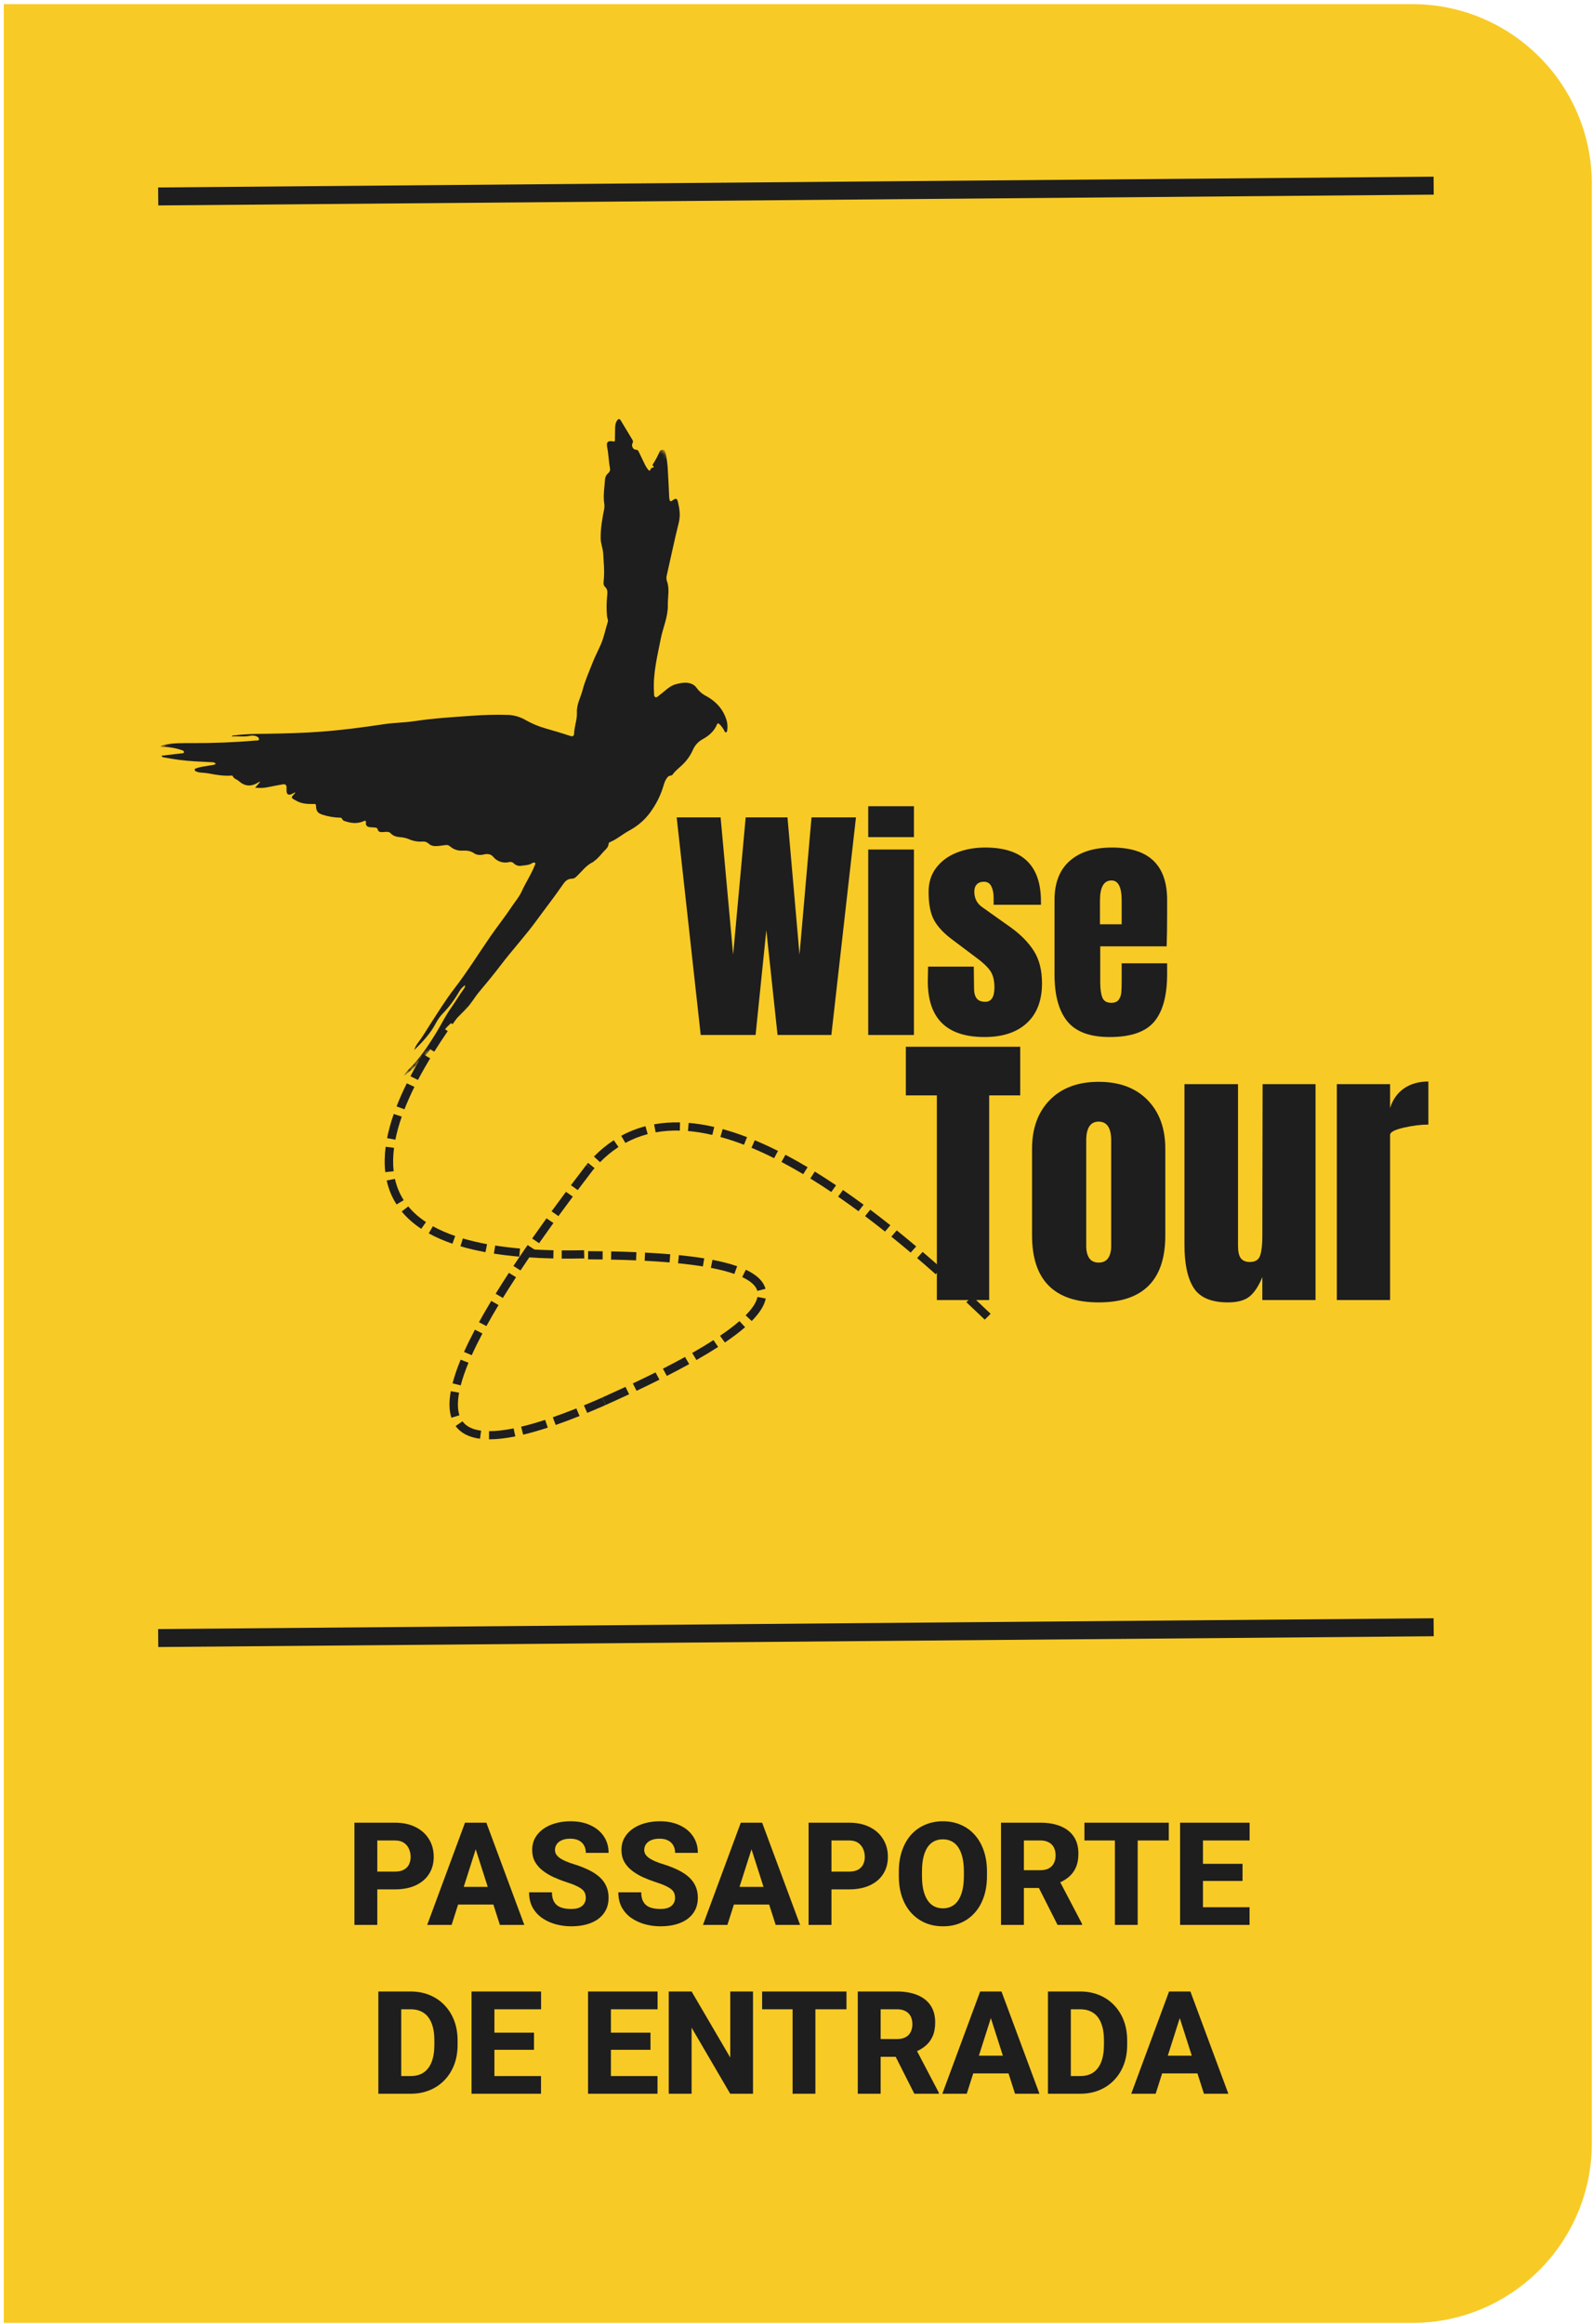 <svg width="321" height="468" viewBox="0 0 321 468" fill="none" xmlns="http://www.w3.org/2000/svg">
<path d="M0.762 0.828H284.564C304.556 0.828 320.763 17.035 320.763 37.027V431.598C320.763 451.59 304.556 467.797 284.564 467.797H0.762V0.828Z" fill="#F8CA26"/>
<mask id="mask0_115_1182" style="mask-type:luminance" maskUnits="userSpaceOnUse" x="31" y="83" width="117" height="134">
<path d="M31.894 83.903H147.1V216.97H31.894V83.903Z" fill="white"/>
</mask>
<g mask="url(#mask0_115_1182)">
<mask id="mask1_115_1182" style="mask-type:luminance" maskUnits="userSpaceOnUse" x="21" y="69" width="151" height="148">
<path d="M21.332 161.442L111.007 69.664L171.483 125.136L81.809 216.914L21.332 161.442Z" fill="white"/>
</mask>
<g mask="url(#mask1_115_1182)">
<mask id="mask2_115_1182" style="mask-type:luminance" maskUnits="userSpaceOnUse" x="21" y="69" width="151" height="148">
<path d="M21.332 161.442L111.007 69.664L171.483 125.136L81.809 216.914L21.332 161.442Z" fill="white"/>
</mask>
<g mask="url(#mask2_115_1182)">
<path d="M81.402 216.543C81.99 215.606 82.865 214.928 83.573 214.101C85.291 212.056 86.816 209.88 88.144 207.577C89.057 206.037 89.864 204.42 90.893 202.972C91.779 201.724 92.542 200.406 93.444 199.177C93.595 198.966 93.77 198.777 93.688 198.414C93.194 198.773 92.797 199.213 92.5 199.737C91.6 201.318 90.514 202.766 89.243 204.085C88.678 204.669 88.21 205.318 87.84 206.035C86.78 208.086 85.215 209.755 83.477 211.461C83.632 210.926 83.885 210.438 84.236 209.998C85.158 208.797 85.894 207.489 86.718 206.231C88.284 203.825 89.795 201.372 91.551 199.093C94.149 195.714 96.393 192.112 98.802 188.613C100.197 186.588 101.735 184.668 103.101 182.614C103.775 181.598 104.611 180.653 105.101 179.56C105.916 177.756 107.049 176.108 107.754 174.263C107.812 174.113 107.987 173.932 107.812 173.78C107.635 173.63 107.395 173.726 107.24 173.825C106.584 174.25 105.821 174.242 105.094 174.347C104.81 174.403 104.529 174.388 104.252 174.304C103.974 174.22 103.735 174.076 103.533 173.872C103.418 173.746 103.276 173.66 103.108 173.612C102.941 173.565 102.773 173.565 102.607 173.612C102.312 173.683 102.015 173.713 101.711 173.703C101.41 173.692 101.115 173.638 100.829 173.544C100.541 173.449 100.275 173.316 100.028 173.146C99.782 172.977 99.565 172.775 99.379 172.545C98.842 171.916 98.106 171.933 97.537 172.07C96.781 172.255 96.056 172.206 95.539 171.84C94.799 171.314 94.038 171.278 93.231 171.303C92.764 171.336 92.307 171.28 91.864 171.129C91.42 170.981 91.026 170.751 90.68 170.444C90.409 170.208 90.095 170.122 89.738 170.189C89.223 170.251 88.713 170.335 88.199 170.378C87.532 170.431 86.894 170.384 86.368 169.884C85.989 169.555 85.548 169.42 85.045 169.484C84.147 169.534 83.287 169.379 82.466 169.022C81.923 168.795 81.356 168.655 80.766 168.606C79.99 168.539 79.283 168.425 78.702 167.794C78.323 167.383 77.674 167.549 77.139 167.572C76.605 167.594 76.235 167.545 76.093 166.99C76.026 166.728 75.787 166.681 75.561 166.655C75.231 166.625 74.882 166.612 74.55 166.584C74.031 166.533 73.679 166.277 73.734 165.738C73.79 165.197 73.61 165.233 73.213 165.399C71.978 165.925 70.739 165.794 69.504 165.364C69.26 165.317 69.079 165.188 68.961 164.974C68.839 164.632 68.6 164.662 68.32 164.658C67.225 164.623 66.161 164.441 65.122 164.11C63.991 163.771 63.709 163.371 63.678 162.267C63.667 161.825 63.359 161.906 63.113 161.913C61.876 161.939 60.668 161.859 59.582 161.185C59.551 161.157 59.5 161.152 59.46 161.129C58.633 160.658 58.62 160.572 59.282 159.919C59.4 159.821 59.473 159.698 59.506 159.552C59.26 159.675 59.03 159.778 58.801 159.904C58.125 160.227 57.73 159.969 57.744 159.217C57.73 159.043 57.728 158.869 57.735 158.695C57.793 158.18 57.553 157.868 57.045 157.946C56.108 158.089 55.179 158.296 54.248 158.474C53.315 158.693 52.372 158.742 51.421 158.624L52.443 157.445C52.268 157.445 52.117 157.501 51.987 157.613C50.543 158.461 49.342 158.382 48.081 157.265C47.701 156.917 47.056 156.837 46.89 156.249C46.877 156.21 46.728 156.184 46.646 156.193C45.092 156.307 43.591 156.051 42.082 155.763C41.609 155.679 41.142 155.647 40.667 155.6C40.279 155.591 39.905 155.516 39.545 155.37C39.384 155.289 39.202 155.194 39.222 154.99C39.242 154.786 39.428 154.777 39.57 154.717C40.404 154.404 41.288 154.337 42.153 154.174C42.592 154.094 43.059 154.114 43.478 153.832C43.252 153.484 42.889 153.508 42.572 153.493C40.426 153.392 38.275 153.312 36.143 153.035C35.114 152.902 34.09 152.718 33.068 152.537C32.817 152.524 32.638 152.406 32.531 152.185L35.595 151.828C35.89 151.794 36.185 151.783 36.475 151.727C36.697 151.682 37.065 151.764 37.076 151.455C37.087 151.205 36.766 151.107 36.528 151.029C35.407 150.662 34.256 150.454 33.072 150.402L32.354 150.374C32.494 150.058 32.764 150.08 32.981 150.03C34.875 149.592 36.806 149.65 38.73 149.65C42.973 149.657 47.207 149.511 51.432 149.137C51.705 149.111 52.175 149.191 52.193 148.905C52.213 148.514 51.809 148.301 51.421 148.196C51.013 148.11 50.61 148.115 50.206 148.213C49.063 148.443 47.912 148.205 46.66 148.323C46.812 148.153 47.003 148.078 47.236 148.102C49.457 147.792 51.694 147.799 53.931 147.767C57.467 147.711 61.003 147.618 64.53 147.361C68.828 147.043 73.098 146.489 77.345 145.846C79.363 145.535 81.416 145.543 83.428 145.238C87.281 144.654 91.163 144.42 95.04 144.147C97.526 143.958 100.013 143.898 102.502 143.973C103.771 144.057 104.945 144.422 106.023 145.073C107.24 145.75 108.521 146.282 109.867 146.671C111.534 147.152 113.206 147.638 114.853 148.188C115.484 148.398 115.675 148.2 115.693 147.646C115.746 146.239 116.318 144.875 116.252 143.486C116.174 141.847 116.994 140.492 117.382 139.01C117.863 137.156 118.646 135.407 119.34 133.625C119.865 132.267 120.548 130.998 121.12 129.67C121.716 128.27 122 126.73 122.468 125.261C122.594 124.861 122.352 124.487 122.317 124.097C122.199 122.758 122.206 121.422 122.337 120.084C122.399 119.41 122.53 118.725 121.876 118.14C121.552 117.842 121.605 117.275 121.658 116.811C121.851 115.03 121.636 113.252 121.552 111.475C121.499 110.485 121.055 109.486 121.04 108.451C121.007 106.402 121.368 104.389 121.769 102.388C121.82 101.967 121.807 101.548 121.723 101.131C121.541 99.612 121.816 98.128 121.907 96.633C121.936 96.099 122.153 95.65 122.559 95.287C122.716 95.158 122.827 95.001 122.889 94.81C122.949 94.621 122.953 94.43 122.898 94.236C122.652 92.855 122.627 91.446 122.348 90.065C122.135 89.015 122.492 88.699 123.607 88.899C123.982 88.961 123.906 88.712 123.911 88.544C123.937 87.78 123.929 87.006 123.949 86.24C123.964 85.666 124.026 85.103 124.396 84.618C124.649 84.291 124.871 84.322 125.07 84.648C125.857 85.954 126.638 87.26 127.427 88.557C127.502 88.665 127.542 88.783 127.546 88.914C127.551 89.043 127.518 89.163 127.447 89.275C127.176 89.781 127.566 90.563 128.127 90.568C128.54 90.574 128.624 90.797 128.744 91.042C129.169 91.912 129.566 92.782 130.007 93.659C130.154 93.955 130.331 94.234 130.539 94.494C130.69 94.683 130.927 95.05 131.107 94.479C131.18 94.331 131.297 94.236 131.461 94.193C131.663 94.112 131.925 94.041 131.559 93.79C131.417 93.691 131.552 93.493 131.637 93.375C132.113 92.63 132.526 91.852 132.874 91.042C132.92 90.903 133.002 90.791 133.124 90.705C133.246 90.617 133.384 90.576 133.534 90.576C133.904 90.568 134.033 90.855 134.102 91.139C134.366 92.318 134.523 93.51 134.574 94.715C134.685 96.423 134.749 98.135 134.836 99.842C134.844 100.018 134.844 100.201 134.873 100.366C134.977 101.045 135.093 101.092 135.643 100.689C136.192 100.285 136.447 100.379 136.607 101.069C136.928 102.431 137.143 103.773 136.791 105.201C135.924 108.67 135.199 112.182 134.403 115.672C134.266 116.104 134.253 116.536 134.37 116.972C134.989 118.589 134.539 120.232 134.572 121.867C134.623 124.232 133.599 126.356 133.157 128.601C132.466 132.106 131.577 135.596 131.776 139.205C131.781 139.293 131.776 139.383 131.785 139.469C131.825 139.798 131.714 140.279 132.091 140.406C132.401 140.511 132.667 140.148 132.936 139.95C134.013 139.171 134.915 138.092 136.27 137.77C137.305 137.527 138.396 137.276 139.46 137.768C139.824 137.938 140.123 138.183 140.353 138.505C140.786 139.115 141.329 139.613 141.983 139.998C144.124 141.099 145.689 142.7 146.392 144.998C146.601 145.683 146.649 146.379 146.538 147.084C146.512 147.245 146.499 147.468 146.259 147.479C146.022 147.492 146.035 147.296 145.958 147.165C145.707 146.669 145.379 146.227 144.971 145.84C144.734 145.644 144.608 145.563 144.455 145.939C143.914 147.23 142.916 148.117 141.692 148.81C140.766 149.292 140.09 149.998 139.662 150.928C139.141 152.133 138.396 153.188 137.425 154.094C136.758 154.704 136.057 155.265 135.525 155.995C135.303 156.296 134.902 156.124 134.636 156.393C134.095 156.945 133.873 157.63 133.669 158.321C133.182 159.952 132.461 161.481 131.508 162.905C130.344 164.737 128.795 166.176 126.859 167.229C125.509 167.946 124.363 168.979 122.949 169.579C122.749 169.645 122.643 169.781 122.632 169.985C122.581 170.605 122.14 170.977 121.729 171.396C121.069 172.075 120.541 172.876 119.728 173.402C119.657 173.449 119.617 173.554 119.548 173.584C118.063 174.25 117.198 175.593 116.048 176.622C115.833 176.83 115.573 176.942 115.269 176.955C114.19 176.952 113.707 177.713 113.212 178.432C111.62 180.743 109.878 182.952 108.226 185.224C105.925 188.407 103.238 191.292 100.864 194.419C99.496 196.219 98.055 197.97 96.594 199.699C95.599 200.88 94.874 202.259 93.77 203.329C92.892 204.19 92.076 205.124 91.094 205.893C89.944 206.8 89.093 207.917 88.538 209.248C88.237 209.953 87.882 210.657 87.033 210.945C86.891 210.995 86.803 211.205 86.705 211.341C85.348 213.168 83.781 214.803 82.001 216.249C81.821 216.414 81.673 216.612 81.402 216.543Z" fill="#1E1E1E"/>
</g>
</g>
</g>
<path d="M102.456 191.919C101.32 193.243 100.228 194.546 99.178 195.826L97.846 194.798C98.904 193.508 100.004 192.196 101.147 190.864L102.456 191.919ZM98.141 197.1C97.076 198.416 96.056 199.709 95.082 200.978L93.716 199.993C94.701 198.711 95.728 197.408 96.8 196.08L98.141 197.1ZM94.058 202.325C93.052 203.661 92.097 204.973 91.193 206.256L89.789 205.324C90.703 204.025 91.668 202.703 92.683 201.352L94.058 202.325ZM90.226 207.647C89.256 209.061 88.35 210.443 87.508 211.79L86.052 210.932C86.907 209.565 87.827 208.164 88.81 206.732L90.226 207.647ZM86.684 213.127C85.782 214.626 84.96 216.077 84.221 217.489L82.705 216.738C83.46 215.299 84.297 213.818 85.216 212.293L86.684 213.127ZM83.509 218.883C82.734 220.444 82.064 221.95 81.5 223.399L79.909 222.813C80.492 221.318 81.18 219.769 81.976 218.165L83.509 218.883ZM80.957 224.869C80.389 226.492 79.96 228.042 79.67 229.517L78 229.201C78.306 227.652 78.754 226.03 79.345 224.335L80.957 224.869ZM79.401 231.155C79.18 232.835 79.156 234.409 79.324 235.877L77.636 236.054C77.452 234.456 77.477 232.751 77.715 230.941L79.401 231.155ZM79.58 237.4C79.924 238.961 80.516 240.391 81.352 241.693L79.911 242.558C78.969 241.095 78.304 239.487 77.919 237.739L79.58 237.4ZM82.271 242.953C83.231 244.119 84.421 245.17 85.838 246.107L84.887 247.467C83.327 246.437 82.013 245.274 80.946 243.977L82.271 242.953ZM87.228 246.948C88.563 247.688 90.062 248.343 91.729 248.915L91.168 250.468C89.405 249.862 87.812 249.165 86.39 248.377L87.228 246.948ZM93.273 249.406C94.775 249.849 96.399 250.231 98.142 250.554L97.829 252.169C96.027 251.838 94.344 251.442 92.783 250.98L93.273 249.406ZM99.788 250.832C101.365 251.079 103.031 251.279 104.79 251.432L104.642 253.072C102.846 252.915 101.14 252.711 99.524 252.459L99.788 250.832ZM106.461 251.563C108.082 251.674 109.772 251.75 111.534 251.788L111.503 253.434C109.713 253.395 107.994 253.319 106.349 253.205L106.461 251.563ZM113.194 251.812C114.648 251.824 116.146 251.813 117.69 251.776L117.737 253.423C116.173 253.459 114.658 253.471 113.186 253.458L113.194 251.812Z" fill="#1E1E1E"/>
<path d="M121.325 281.451L126.044 279.298L126.772 280.789L122.054 282.942L121.325 281.451ZM127.521 278.605C129.121 277.847 130.645 277.108 132.096 276.383L132.879 277.847C131.42 278.576 129.883 279.323 128.273 280.085L127.521 278.605ZM133.579 275.634C135.159 274.825 136.645 274.04 138.033 273.275L138.879 274.707C137.474 275.48 135.972 276.276 134.374 277.091L133.579 275.634ZM139.476 272.466C141.046 271.574 142.476 270.713 143.771 269.879L144.714 271.252C143.393 272.102 141.937 272.981 140.34 273.888L139.476 272.466ZM145.091 269.008C146.624 267.97 147.929 266.984 149.004 266.048L150.143 267.277C149.016 268.257 147.657 269.284 146.069 270.36L145.091 269.008ZM150.247 264.89C151.623 263.502 152.419 262.266 152.637 261.186L154.305 261.509C154.022 262.905 153.079 264.411 151.476 266.032L150.247 264.89ZM152.611 259.969C152.325 258.932 151.307 258.004 149.558 257.188L150.29 255.704C152.512 256.742 153.831 258.024 154.253 259.549L152.611 259.969ZM147.973 256.548C146.656 256.089 145.08 255.682 143.244 255.327L143.567 253.712C145.489 254.083 147.146 254.51 148.543 255L147.973 256.548ZM141.634 255.043C140.117 254.795 138.451 254.581 136.635 254.397L136.804 252.76C138.656 252.947 140.357 253.166 141.909 253.419L141.634 255.043ZM134.919 254.238C133.346 254.102 131.674 253.991 129.9 253.898L129.984 252.253C131.777 252.347 133.469 252.462 135.062 252.598L134.919 254.238ZM128.173 253.818C126.569 253.749 124.89 253.7 123.133 253.664L123.161 252.017C124.929 252.053 126.623 252.104 128.238 252.173L128.173 253.818ZM121.433 253.637L118.507 253.613L118.515 251.965L121.441 251.989L121.433 253.637Z" fill="#1E1E1E"/>
<path d="M119.522 235.581L116.415 239.663L115.047 238.682L118.152 234.6L119.522 235.581ZM115.428 240.979L112.528 244.908L111.144 243.945L114.046 240.016L115.428 240.979ZM111.519 246.296L108.631 250.359L107.229 249.419L110.12 245.356L111.519 246.296ZM107.723 251.659C106.729 253.098 105.782 254.494 104.882 255.848L103.453 254.954C104.358 253.589 105.31 252.185 106.312 250.738L107.723 251.659ZM103.983 257.216C103.042 258.655 102.158 260.047 101.332 261.389L99.871 260.54C100.707 259.186 101.599 257.781 102.545 256.331L103.983 257.216ZM100.46 262.818C99.573 264.291 98.758 265.703 98.016 267.052L96.516 266.271C97.27 264.903 98.094 263.475 98.992 261.985L100.46 262.818ZM97.212 268.539C96.393 270.086 95.675 271.546 95.058 272.919L93.499 272.257C94.131 270.853 94.864 269.361 95.699 267.781L97.212 268.539ZM94.406 274.433C93.717 276.1 93.192 277.62 92.838 278.994L91.189 278.587C91.564 277.141 92.11 275.551 92.826 273.815L94.406 274.433ZM92.51 280.463C92.171 282.318 92.194 283.837 92.578 285.017L90.958 285.507C90.49 284.069 90.449 282.289 90.839 280.168L92.51 280.463ZM93.191 286.232C93.938 287.255 95.191 287.882 96.949 288.113L96.726 289.745C94.479 289.448 92.839 288.594 91.806 287.18L93.191 286.232ZM98.544 288.213C99.963 288.22 101.612 288.033 103.493 287.657L103.843 289.27C101.847 289.669 100.081 289.868 98.543 289.859L98.544 288.213ZM105.01 287.322C106.497 286.967 108.108 286.507 109.841 285.94L110.39 287.501C108.611 288.082 106.954 288.555 105.423 288.921L105.01 287.322ZM111.394 285.415C112.892 284.896 114.472 284.302 116.136 283.638L116.789 285.161C115.099 285.836 113.495 286.437 111.975 286.966L111.394 285.415ZM117.662 283.02C118.846 282.532 120.07 282.008 121.334 281.45L122.042 282.95C120.767 283.512 119.529 284.041 118.333 284.535L117.662 283.02Z" fill="#1E1E1E"/>
<path d="M198.434 265.755L194.724 262.239L195.908 261.062L199.62 264.581L198.434 265.755ZM193.514 261.115L189.803 257.735L190.967 256.537L194.675 259.918L193.514 261.115ZM188.543 256.61C187.282 255.492 186.034 254.404 184.8 253.352L185.921 252.118C187.161 253.179 188.417 254.271 189.687 255.396L188.543 256.61ZM183.507 252.253C182.192 251.144 180.894 250.073 179.614 249.04L180.697 247.777C181.988 248.817 183.296 249.896 184.619 251.012L183.507 252.253ZM178.338 248.019C176.979 246.94 175.639 245.902 174.319 244.909L175.358 243.612C176.691 244.614 178.041 245.658 179.413 246.747L178.338 248.019ZM172.994 243.923C171.603 242.897 170.235 241.918 168.886 240.99L169.867 239.648C171.231 240.587 172.614 241.576 174.02 242.613L172.994 243.923ZM167.509 240.051C166.076 239.086 164.666 238.177 163.281 237.326L164.188 235.936C165.592 236.801 167.021 237.721 168.475 238.699L167.509 240.051ZM161.853 236.462C160.361 235.574 158.901 234.753 157.47 234L158.276 232.554C159.733 233.321 161.221 234.155 162.738 235.06L161.853 236.462ZM155.995 233.243C154.434 232.46 152.913 231.762 151.429 231.144L152.092 229.63C153.616 230.264 155.174 230.98 156.771 231.78L155.995 233.243ZM149.915 230.539C148.287 229.914 146.703 229.388 145.166 228.969L145.623 227.384C147.215 227.819 148.853 228.361 150.537 229.008L149.915 230.539ZM143.536 228.556C141.841 228.163 140.205 227.903 138.63 227.772L138.768 226.132C140.428 226.269 142.148 226.543 143.925 226.954L143.536 228.556ZM136.992 227.684C135.293 227.642 133.668 227.759 132.117 228.038L131.801 226.421C133.469 226.119 135.212 225.992 137.028 226.038L136.992 227.684ZM130.515 228.392C128.936 228.805 127.436 229.397 126.014 230.169L125.18 228.732C126.722 227.895 128.351 227.25 130.066 226.803L130.515 228.392ZM124.633 230.991C123.32 231.845 122.08 232.865 120.911 234.05L119.68 232.909C120.935 231.638 122.269 230.542 123.683 229.624L124.633 230.991ZM119.806 235.246L119.491 235.614L118.179 234.561L118.494 234.194L119.806 235.246Z" fill="#1E1E1E"/>
<path d="M141.198 208.431L136.356 164.605H145.206L147.733 192.262L150.261 164.605H158.685L161.106 192.262L163.526 164.605H172.483L167.526 208.431H156.681L154.42 187.313L152.256 208.431H141.198Z" fill="#1E1E1E"/>
<path d="M174.953 168.583V162.363H184.166V168.583H174.953ZM174.953 208.431V171.083H184.166V208.431H174.953Z" fill="#1E1E1E"/>
<path d="M198.38 208.844C190.765 208.844 186.958 205.102 186.958 197.614L187.012 194.659H196.225L196.278 199.041C196.278 199.93 196.451 200.602 196.801 201.06C197.156 201.519 197.735 201.747 198.539 201.747C199.768 201.747 200.384 200.78 200.384 198.843C200.384 197.412 200.093 196.289 199.515 195.475C198.934 194.657 198.012 193.789 196.748 192.872L191.853 189.195C190.169 187.94 188.956 186.643 188.218 185.303C187.484 183.958 187.118 182.059 187.118 179.606C187.118 177.699 187.635 176.075 188.67 174.735C189.703 173.39 191.082 172.379 192.802 171.702C194.522 171.021 196.433 170.68 198.539 170.68C206.017 170.68 209.757 174.286 209.757 181.496V182.21H200.224V180.783C200.224 179.896 200.074 179.14 199.772 178.515C199.475 177.886 198.976 177.57 198.273 177.57C197.646 177.57 197.165 177.748 196.828 178.103C196.495 178.459 196.331 178.943 196.331 179.555C196.331 180.919 196.875 181.973 197.963 182.716L203.647 186.746C205.687 188.213 207.25 189.805 208.338 191.523C209.424 193.237 209.97 195.404 209.97 198.027C209.97 201.494 208.95 204.161 206.91 206.034C204.875 207.907 202.033 208.844 198.38 208.844Z" fill="#1E1E1E"/>
<path d="M223.603 208.844C219.634 208.844 216.792 207.791 215.072 205.682C213.352 203.568 212.492 200.422 212.492 196.24V181.239C212.492 177.802 213.507 175.186 215.542 173.386C217.582 171.582 220.428 170.68 224.082 170.68C231.481 170.68 235.184 174.2 235.184 181.239V183.945C235.184 186.666 235.15 188.877 235.086 190.578H221.705V197.821C221.705 199.116 221.842 200.13 222.122 200.862C222.406 201.59 223.004 201.953 223.922 201.953C224.625 201.953 225.123 201.751 225.42 201.343C225.715 200.931 225.89 200.463 225.944 199.934C225.997 199.408 226.023 198.635 226.023 197.614V193.997H235.184V196.137C235.184 200.49 234.315 203.697 232.577 205.759C230.843 207.817 227.852 208.844 223.603 208.844ZM226.023 186.136V181.342C226.023 178.657 225.341 177.312 223.975 177.312C222.426 177.312 221.652 178.657 221.652 181.342V186.136H226.023Z" fill="#1E1E1E"/>
<path d="M188.785 261.809V220.595H182.533V210.8H205.58V220.595H199.328V261.809H188.785Z" fill="#1E1E1E"/>
<path d="M221.391 262.282C212.439 262.282 207.966 257.788 207.966 248.801V231.343C207.966 227.226 209.158 223.95 211.548 221.514C213.943 219.081 217.223 217.863 221.391 217.863C225.559 217.863 228.835 219.081 231.225 221.514C233.619 223.95 234.817 227.226 234.817 231.343V248.801C234.817 257.788 230.341 262.282 221.391 262.282ZM221.391 254.266C222.247 254.266 222.881 253.971 223.289 253.381C223.701 252.786 223.91 251.972 223.91 250.941V229.685C223.91 227.148 223.069 225.879 221.391 225.879C219.717 225.879 218.882 227.148 218.882 229.685V250.941C218.882 251.972 219.086 252.786 219.494 253.381C219.901 253.971 220.533 254.266 221.391 254.266Z" fill="#1E1E1E"/>
<path d="M247.445 262.282C244.093 262.282 241.792 261.315 240.546 259.378C239.298 257.436 238.675 254.545 238.675 250.7V218.335H249.467V248.629C249.467 248.904 249.467 249.648 249.467 250.855C249.467 252.064 249.657 252.914 250.043 253.406C250.433 253.9 251.036 254.145 251.852 254.145C252.956 254.145 253.652 253.703 253.936 252.814C254.224 251.92 254.37 250.644 254.37 248.982V248.629L254.423 218.335H265.091V261.809H254.37V257.178C253.63 259 252.77 260.305 251.79 261.096C250.808 261.886 249.36 262.282 247.445 262.282Z" fill="#1E1E1E"/>
<path d="M269.383 218.335H280.112V223.147C280.638 221.445 281.567 220.131 282.897 219.203C284.227 218.271 285.87 217.803 287.827 217.803V226.472C286.32 226.472 284.655 226.682 282.835 227.099C281.019 227.518 280.112 228.001 280.112 228.551V261.809H269.383V218.335Z" fill="#1E1E1E"/>
<line x1="31.878" y1="329.878" x2="288.892" y2="327.706" stroke="#1E1E1E" stroke-width="3.62"/>
<line x1="31.878" y1="39.561" x2="288.892" y2="37.389" stroke="#1E1E1E" stroke-width="3.62"/>
<path d="M79.536 380.493H74.36V376.915H79.536C80.299 376.915 80.912 376.788 81.374 376.533C81.845 376.279 82.189 375.93 82.406 375.487C82.632 375.034 82.746 374.525 82.746 373.96C82.746 373.375 82.632 372.833 82.406 372.334C82.189 371.825 81.845 371.415 81.374 371.103C80.912 370.792 80.299 370.637 79.536 370.637H76.029V387.648H71.419V367.059H79.536C81.176 367.059 82.581 367.356 83.75 367.95C84.928 368.544 85.828 369.359 86.45 370.396C87.082 371.424 87.398 372.602 87.398 373.931C87.398 375.261 87.082 376.415 86.45 377.396C85.828 378.376 84.928 379.14 83.75 379.687C82.581 380.224 81.176 380.493 79.536 380.493ZM96.32 370.976L91.004 387.648H86.083L93.704 367.059H96.815L96.32 370.976ZM100.732 387.648L95.401 370.976L94.85 367.059H98.003L105.653 387.648H100.732ZM100.506 379.984V383.547H89.773V379.984H100.506ZM118.04 382.218C118.04 381.869 117.988 381.558 117.884 381.284C117.781 381.002 117.592 380.742 117.319 380.507C117.045 380.271 116.659 380.035 116.159 379.8C115.66 379.555 115.004 379.305 114.194 379.05C113.27 378.749 112.388 378.409 111.549 378.032C110.72 377.646 109.98 377.198 109.329 376.689C108.679 376.18 108.165 375.586 107.788 374.907C107.42 374.228 107.237 373.437 107.237 372.532C107.237 371.655 107.43 370.863 107.816 370.156C108.203 369.449 108.745 368.846 109.443 368.346C110.14 367.837 110.96 367.451 111.903 367.187C112.846 366.913 113.883 366.776 115.014 366.776C116.522 366.776 117.847 367.045 118.987 367.582C120.137 368.11 121.033 368.855 121.674 369.817C122.315 370.769 122.635 371.876 122.635 373.14H118.054C118.054 372.583 117.936 372.093 117.7 371.669C117.474 371.235 117.125 370.896 116.654 370.651C116.192 370.406 115.612 370.283 114.915 370.283C114.236 370.283 113.666 370.387 113.204 370.594C112.751 370.792 112.407 371.066 112.172 371.415C111.945 371.763 111.832 372.145 111.832 372.56C111.832 372.89 111.917 373.191 112.087 373.465C112.266 373.729 112.52 373.979 112.85 374.214C113.19 374.441 113.605 374.657 114.095 374.865C114.585 375.072 115.146 375.27 115.777 375.459C116.88 375.807 117.856 376.194 118.704 376.618C119.562 377.042 120.283 377.523 120.868 378.06C121.452 378.598 121.891 379.206 122.183 379.885C122.485 380.563 122.635 381.332 122.635 382.189C122.635 383.104 122.456 383.915 122.098 384.622C121.749 385.329 121.24 385.932 120.571 386.432C119.911 386.922 119.119 387.294 118.195 387.549C117.272 387.803 116.239 387.93 115.099 387.93C114.062 387.93 113.039 387.798 112.03 387.534C111.022 387.261 110.107 386.846 109.287 386.29C108.476 385.734 107.826 385.027 107.336 384.169C106.855 383.302 106.614 382.274 106.614 381.086H111.224C111.224 381.709 111.314 382.237 111.493 382.67C111.672 383.094 111.927 383.438 112.256 383.702C112.596 383.966 113.006 384.155 113.487 384.268C113.967 384.381 114.505 384.438 115.099 384.438C115.787 384.438 116.343 384.343 116.767 384.155C117.201 383.957 117.521 383.688 117.729 383.349C117.936 383.01 118.04 382.632 118.04 382.218ZM136.026 382.218C136.026 381.869 135.974 381.558 135.871 381.284C135.767 381.002 135.579 380.742 135.305 380.507C135.032 380.271 134.645 380.035 134.146 379.8C133.646 379.555 132.991 379.305 132.18 379.05C131.256 378.749 130.375 378.409 129.536 378.032C128.706 377.646 127.966 377.198 127.316 376.689C126.665 376.18 126.152 375.586 125.775 374.907C125.407 374.228 125.223 373.437 125.223 372.532C125.223 371.655 125.416 370.863 125.803 370.156C126.189 369.449 126.731 368.846 127.429 368.346C128.127 367.837 128.947 367.451 129.889 367.187C130.832 366.913 131.869 366.776 133 366.776C134.509 366.776 135.833 367.045 136.974 367.582C138.124 368.11 139.019 368.855 139.66 369.817C140.301 370.769 140.622 371.876 140.622 373.14H136.04C136.04 372.583 135.923 372.093 135.687 371.669C135.461 371.235 135.112 370.896 134.641 370.651C134.179 370.406 133.599 370.283 132.901 370.283C132.223 370.283 131.652 370.387 131.19 370.594C130.738 370.792 130.394 371.066 130.158 371.415C129.932 371.763 129.819 372.145 129.819 372.56C129.819 372.89 129.904 373.191 130.073 373.465C130.252 373.729 130.507 373.979 130.837 374.214C131.176 374.441 131.591 374.657 132.081 374.865C132.571 375.072 133.132 375.27 133.764 375.459C134.867 375.807 135.843 376.194 136.691 376.618C137.549 377.042 138.27 377.523 138.854 378.06C139.439 378.598 139.877 379.206 140.169 379.885C140.471 380.563 140.622 381.332 140.622 382.189C140.622 383.104 140.443 383.915 140.085 384.622C139.736 385.329 139.227 385.932 138.557 386.432C137.898 386.922 137.106 387.294 136.182 387.549C135.258 387.803 134.226 387.93 133.085 387.93C132.048 387.93 131.025 387.798 130.017 387.534C129.008 387.261 128.094 386.846 127.273 386.29C126.463 385.734 125.812 385.027 125.322 384.169C124.841 383.302 124.601 382.274 124.601 381.086H129.211C129.211 381.709 129.3 382.237 129.479 382.67C129.658 383.094 129.913 383.438 130.243 383.702C130.582 383.966 130.992 384.155 131.473 384.268C131.954 384.381 132.491 384.438 133.085 384.438C133.773 384.438 134.329 384.343 134.754 384.155C135.187 383.957 135.508 383.688 135.715 383.349C135.923 383.01 136.026 382.632 136.026 382.218ZM151.892 370.976L146.575 387.648H141.654L149.276 367.059H152.387L151.892 370.976ZM156.304 387.648L150.973 370.976L150.421 367.059H153.574L161.224 387.648H156.304ZM156.077 379.984V383.547H145.345V379.984H156.077ZM171.052 380.493H165.877V376.915H171.052C171.815 376.915 172.428 376.788 172.89 376.533C173.361 376.279 173.706 375.93 173.922 375.487C174.149 375.034 174.262 374.525 174.262 373.96C174.262 373.375 174.149 372.833 173.922 372.334C173.706 371.825 173.361 371.415 172.89 371.103C172.428 370.792 171.815 370.637 171.052 370.637H167.545V387.648H162.935V367.059H171.052C172.692 367.059 174.097 367.356 175.266 367.95C176.444 368.544 177.344 369.359 177.966 370.396C178.598 371.424 178.914 372.602 178.914 373.931C178.914 375.261 178.598 376.415 177.966 377.396C177.344 378.376 176.444 379.14 175.266 379.687C174.097 380.224 172.692 380.493 171.052 380.493ZM198.88 376.901V377.82C198.88 379.385 198.663 380.79 198.23 382.034C197.805 383.278 197.197 384.339 196.405 385.215C195.623 386.092 194.69 386.766 193.606 387.238C192.531 387.699 191.338 387.93 190.028 387.93C188.718 387.93 187.521 387.699 186.437 387.238C185.352 386.766 184.41 386.092 183.608 385.215C182.817 384.339 182.204 383.278 181.77 382.034C181.337 380.79 181.12 379.385 181.12 377.82V376.901C181.12 375.336 181.337 373.931 181.77 372.687C182.204 371.433 182.812 370.368 183.594 369.491C184.386 368.615 185.324 367.945 186.408 367.484C187.492 367.012 188.69 366.776 190 366.776C191.31 366.776 192.507 367.012 193.592 367.484C194.676 367.945 195.609 368.615 196.391 369.491C197.183 370.368 197.796 371.433 198.23 372.687C198.663 373.931 198.88 375.336 198.88 376.901ZM194.228 377.82V376.873C194.228 375.826 194.134 374.902 193.945 374.101C193.756 373.29 193.483 372.612 193.125 372.065C192.767 371.518 192.324 371.108 191.796 370.835C191.268 370.552 190.669 370.411 190 370.411C189.302 370.411 188.694 370.552 188.176 370.835C187.657 371.108 187.219 371.518 186.861 372.065C186.512 372.612 186.243 373.29 186.055 374.101C185.876 374.902 185.786 375.826 185.786 376.873V377.82C185.786 378.857 185.876 379.781 186.055 380.592C186.243 381.393 186.517 382.072 186.875 382.628C187.233 383.184 187.671 383.603 188.19 383.886C188.718 384.169 189.331 384.31 190.028 384.31C190.697 384.31 191.291 384.169 191.81 383.886C192.338 383.603 192.781 383.184 193.139 382.628C193.497 382.072 193.766 381.393 193.945 380.592C194.134 379.781 194.228 378.857 194.228 377.82ZM201.708 367.059H209.612C211.187 367.059 212.549 367.295 213.699 367.766C214.859 368.238 215.749 368.935 216.372 369.859C216.994 370.783 217.305 371.924 217.305 373.281C217.305 374.412 217.121 375.374 216.753 376.166C216.386 376.958 215.867 377.613 215.198 378.131C214.538 378.65 213.765 379.069 212.879 379.39L211.38 380.21H204.649L204.621 376.632H209.627C210.315 376.632 210.885 376.51 211.338 376.265C211.79 376.02 212.129 375.675 212.356 375.232C212.591 374.78 212.709 374.252 212.709 373.649C212.709 373.027 212.591 372.489 212.356 372.037C212.12 371.584 211.771 371.24 211.309 371.004C210.857 370.759 210.291 370.637 209.612 370.637H206.318V387.648H201.708V367.059ZM213.105 387.648L208.481 378.499L213.346 378.485L218.04 387.435V387.648H213.105ZM229.253 367.059V387.648H224.658V367.059H229.253ZM235.518 367.059V370.637H218.521V367.059H235.518ZM251.793 384.084V387.648H240.834V384.084H251.793ZM242.404 367.059V387.648H237.794V367.059H242.404ZM250.379 375.346V378.796H240.834V375.346H250.379ZM251.807 367.059V370.637H240.834V367.059H251.807ZM82.76 421.648H78.235L78.263 418.084H82.76C83.787 418.084 84.655 417.849 85.362 417.377C86.069 416.896 86.606 416.189 86.974 415.256C87.341 414.313 87.525 413.168 87.525 411.82V410.873C87.525 409.855 87.421 408.959 87.214 408.186C87.007 407.404 86.7 406.748 86.295 406.221C85.889 405.693 85.385 405.297 84.782 405.033C84.188 404.769 83.504 404.637 82.731 404.637H78.15V401.059H82.731C84.127 401.059 85.399 401.295 86.549 401.766C87.709 402.238 88.708 402.912 89.547 403.788C90.396 404.665 91.051 405.702 91.513 406.899C91.975 408.096 92.206 409.43 92.206 410.901V411.82C92.206 413.281 91.975 414.615 91.513 415.822C91.051 417.019 90.396 418.056 89.547 418.933C88.708 419.8 87.714 420.469 86.564 420.941C85.413 421.412 84.145 421.648 82.76 421.648ZM80.851 401.059V421.648H76.241V401.059H80.851ZM109.018 418.084V421.648H98.06V418.084H109.018ZM99.629 401.059V421.648H95.019V401.059H99.629ZM107.604 409.346V412.796H98.06V409.346H107.604ZM109.032 401.059V404.637H98.06V401.059H109.032ZM132.491 418.084V421.648H121.533V418.084H132.491ZM123.102 401.059V421.648H118.492V401.059H123.102ZM131.077 409.346V412.796H121.533V409.346H131.077ZM132.505 401.059V404.637H121.533V401.059H132.505ZM151.736 401.059V421.648H147.141L139.363 408.342V421.648H134.754V401.059H139.363L147.155 414.365V401.059H151.736ZM164.307 401.059V421.648H159.711V401.059H164.307ZM170.571 401.059V404.637H153.574V401.059H170.571ZM172.848 401.059H180.752C182.326 401.059 183.689 401.295 184.839 401.766C185.998 402.238 186.889 402.935 187.511 403.859C188.133 404.783 188.444 405.924 188.444 407.281C188.444 408.412 188.261 409.374 187.893 410.166C187.525 410.958 187.007 411.613 186.338 412.131C185.678 412.65 184.905 413.069 184.019 413.39L182.52 414.21H175.789L175.761 410.632H180.766C181.454 410.632 182.025 410.51 182.477 410.265C182.93 410.02 183.269 409.675 183.495 409.232C183.731 408.78 183.849 408.252 183.849 407.649C183.849 407.027 183.731 406.489 183.495 406.037C183.26 405.584 182.911 405.24 182.449 405.004C181.996 404.759 181.431 404.637 180.752 404.637H177.457V421.648H172.848V401.059ZM184.245 421.648L179.621 412.499L184.485 412.485L189.18 421.435V421.648H184.245ZM200.124 404.976L194.808 421.648H189.887L197.508 401.059H200.619L200.124 404.976ZM204.536 421.648L199.205 404.976L198.654 401.059H201.807L209.457 421.648H204.536ZM204.31 413.984V417.547H193.577V413.984H204.31ZM217.687 421.648H213.162L213.19 418.084H217.687C218.714 418.084 219.581 417.849 220.288 417.377C220.995 416.896 221.533 416.189 221.9 415.256C222.268 414.313 222.452 413.168 222.452 411.82V410.873C222.452 409.855 222.348 408.959 222.141 408.186C221.933 407.404 221.627 406.748 221.222 406.221C220.816 405.693 220.312 405.297 219.709 405.033C219.115 404.769 218.431 404.637 217.658 404.637H213.077V401.059H217.658C219.053 401.059 220.326 401.295 221.476 401.766C222.636 402.238 223.635 402.912 224.474 403.788C225.322 404.665 225.978 405.702 226.439 406.899C226.901 408.096 227.132 409.43 227.132 410.901V411.82C227.132 413.281 226.901 414.615 226.439 415.822C225.978 417.019 225.322 418.056 224.474 418.933C223.635 419.8 222.64 420.469 221.49 420.941C220.34 421.412 219.072 421.648 217.687 421.648ZM215.778 401.059V421.648H211.168V401.059H215.778ZM238.19 404.976L232.873 421.648H227.952L235.574 401.059H238.685L238.19 404.976ZM242.602 421.648L237.271 404.976L236.719 401.059H239.873L247.523 421.648H242.602ZM242.376 413.984V417.547H231.643V413.984H242.376Z" fill="#1E1E1E"/>
</svg>
